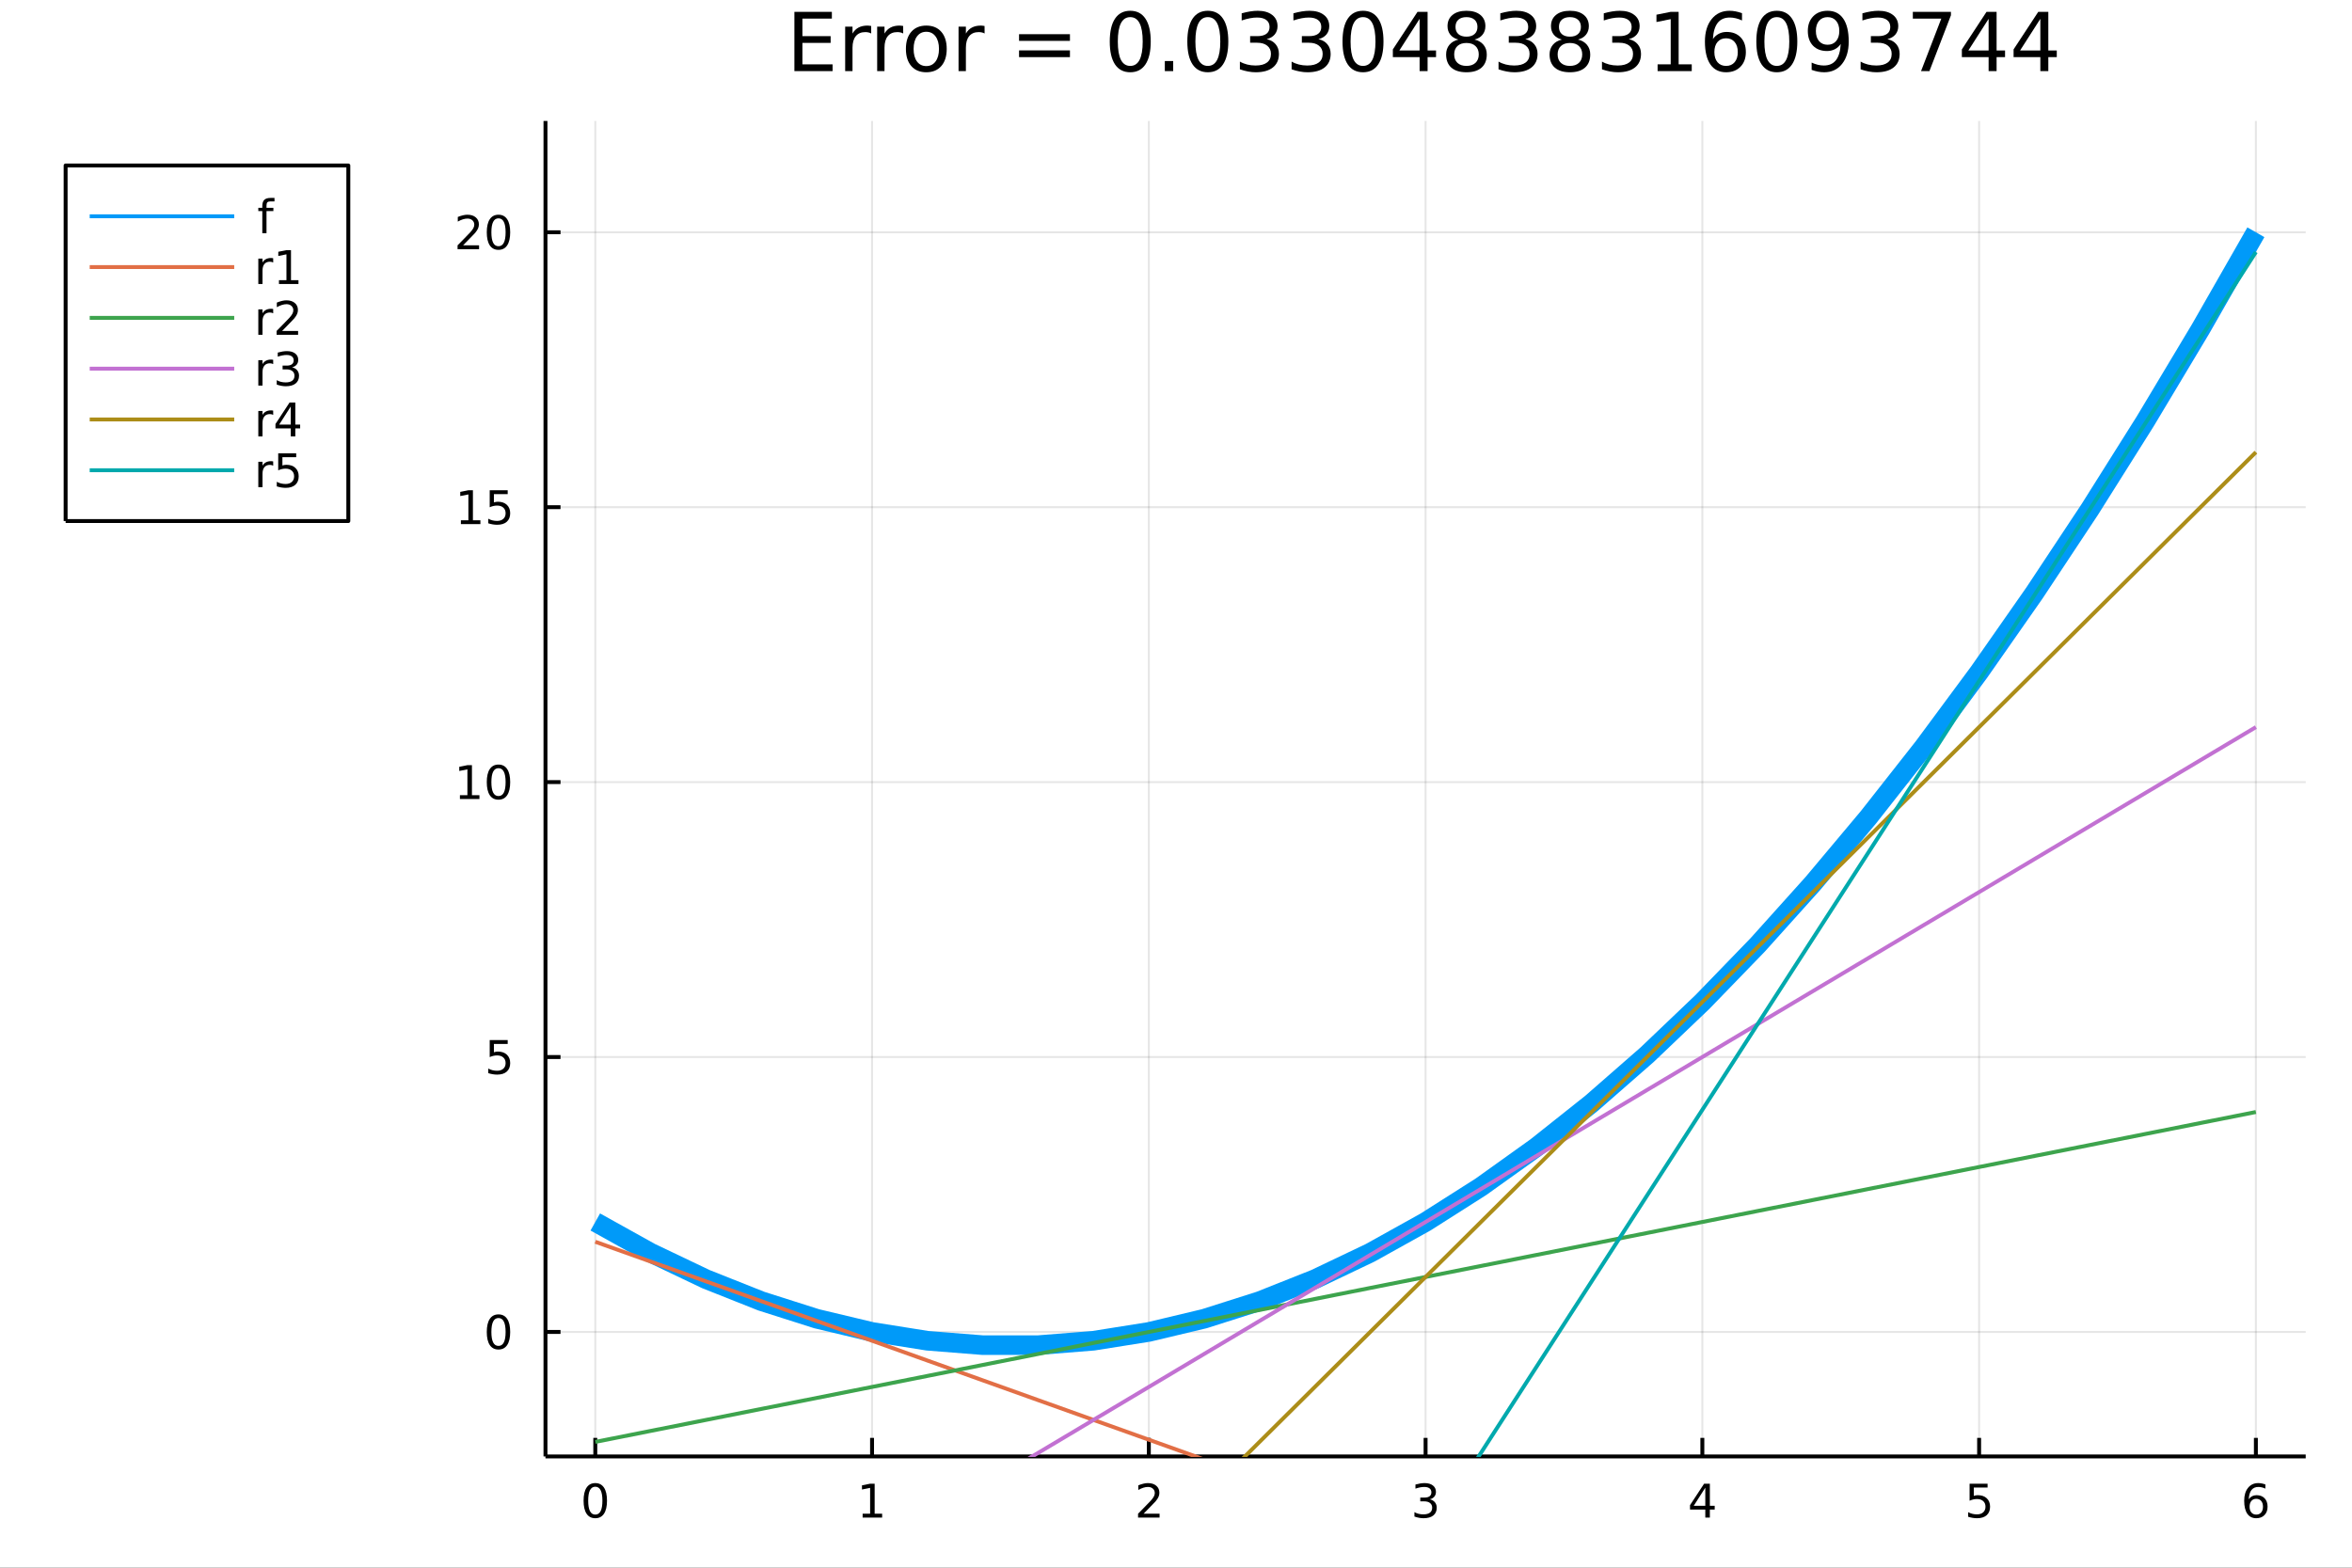 <?xml version="1.0" encoding="utf-8"?>
<svg xmlns="http://www.w3.org/2000/svg" xmlns:xlink="http://www.w3.org/1999/xlink" width="600" height="400" viewBox="0 0 2400 1600">
<rect x="0" y="0" width="2400" height="1600" fill="#333333" stroke="none"/>
<defs>
  <clipPath id="clip390">
    <rect x="0" y="0" width="2400" height="1600"/>
  </clipPath>
</defs>
<path clip-path="url(#clip390)" d="
M0 1600 L2400 1600 L2400 0 L0 0  Z
  " fill="#ffffff" fill-rule="evenodd" fill-opacity="1"/>
<defs>
  <clipPath id="clip391">
    <rect x="480" y="0" width="1681" height="1600"/>
  </clipPath>
</defs>
<path clip-path="url(#clip390)" d="
M556.604 1486.45 L2352.76 1486.45 L2352.76 123.472 L556.604 123.472  Z
  " fill="#ffffff" fill-rule="evenodd" fill-opacity="1"/>
<defs>
  <clipPath id="clip392">
    <rect x="556" y="123" width="1797" height="1364"/>
  </clipPath>
</defs>
<polyline clip-path="url(#clip392)" style="stroke:#000000; stroke-linecap:butt; stroke-linejoin:round; stroke-width:2; stroke-opacity:0.1; fill:none" points="
  607.438,1486.45 607.438,123.472 
  "/>
<polyline clip-path="url(#clip392)" style="stroke:#000000; stroke-linecap:butt; stroke-linejoin:round; stroke-width:2; stroke-opacity:0.1; fill:none" points="
  889.852,1486.45 889.852,123.472 
  "/>
<polyline clip-path="url(#clip392)" style="stroke:#000000; stroke-linecap:butt; stroke-linejoin:round; stroke-width:2; stroke-opacity:0.1; fill:none" points="
  1172.27,1486.45 1172.27,123.472 
  "/>
<polyline clip-path="url(#clip392)" style="stroke:#000000; stroke-linecap:butt; stroke-linejoin:round; stroke-width:2; stroke-opacity:0.1; fill:none" points="
  1454.68,1486.45 1454.68,123.472 
  "/>
<polyline clip-path="url(#clip392)" style="stroke:#000000; stroke-linecap:butt; stroke-linejoin:round; stroke-width:2; stroke-opacity:0.1; fill:none" points="
  1737.09,1486.45 1737.09,123.472 
  "/>
<polyline clip-path="url(#clip392)" style="stroke:#000000; stroke-linecap:butt; stroke-linejoin:round; stroke-width:2; stroke-opacity:0.1; fill:none" points="
  2019.51,1486.45 2019.51,123.472 
  "/>
<polyline clip-path="url(#clip392)" style="stroke:#000000; stroke-linecap:butt; stroke-linejoin:round; stroke-width:2; stroke-opacity:0.1; fill:none" points="
  2301.92,1486.45 2301.92,123.472 
  "/>
<polyline clip-path="url(#clip390)" style="stroke:#000000; stroke-linecap:butt; stroke-linejoin:round; stroke-width:4; stroke-opacity:1; fill:none" points="
  556.604,1486.45 2352.76,1486.45 
  "/>
<polyline clip-path="url(#clip390)" style="stroke:#000000; stroke-linecap:butt; stroke-linejoin:round; stroke-width:4; stroke-opacity:1; fill:none" points="
  607.438,1486.45 607.438,1467.55 
  "/>
<polyline clip-path="url(#clip390)" style="stroke:#000000; stroke-linecap:butt; stroke-linejoin:round; stroke-width:4; stroke-opacity:1; fill:none" points="
  889.852,1486.45 889.852,1467.55 
  "/>
<polyline clip-path="url(#clip390)" style="stroke:#000000; stroke-linecap:butt; stroke-linejoin:round; stroke-width:4; stroke-opacity:1; fill:none" points="
  1172.27,1486.45 1172.27,1467.55 
  "/>
<polyline clip-path="url(#clip390)" style="stroke:#000000; stroke-linecap:butt; stroke-linejoin:round; stroke-width:4; stroke-opacity:1; fill:none" points="
  1454.68,1486.45 1454.68,1467.55 
  "/>
<polyline clip-path="url(#clip390)" style="stroke:#000000; stroke-linecap:butt; stroke-linejoin:round; stroke-width:4; stroke-opacity:1; fill:none" points="
  1737.09,1486.45 1737.09,1467.55 
  "/>
<polyline clip-path="url(#clip390)" style="stroke:#000000; stroke-linecap:butt; stroke-linejoin:round; stroke-width:4; stroke-opacity:1; fill:none" points="
  2019.51,1486.45 2019.51,1467.55 
  "/>
<polyline clip-path="url(#clip390)" style="stroke:#000000; stroke-linecap:butt; stroke-linejoin:round; stroke-width:4; stroke-opacity:1; fill:none" points="
  2301.92,1486.45 2301.92,1467.55 
  "/>
<path clip-path="url(#clip390)" d="M607.438 1517.37 Q603.827 1517.37 601.998 1520.93 Q600.193 1524.47 600.193 1531.6 Q600.193 1538.71 601.998 1542.27 Q603.827 1545.82 607.438 1545.82 Q611.072 1545.82 612.878 1542.27 Q614.707 1538.71 614.707 1531.6 Q614.707 1524.47 612.878 1520.93 Q611.072 1517.37 607.438 1517.37 M607.438 1513.66 Q613.248 1513.66 616.304 1518.27 Q619.383 1522.85 619.383 1531.6 Q619.383 1540.33 616.304 1544.94 Q613.248 1549.52 607.438 1549.52 Q601.628 1549.52 598.549 1544.94 Q595.494 1540.33 595.494 1531.6 Q595.494 1522.85 598.549 1518.27 Q601.628 1513.66 607.438 1513.66 Z" fill="#000000" fill-rule="evenodd" fill-opacity="1" /><path clip-path="url(#clip390)" d="M880.234 1544.91 L887.873 1544.91 L887.873 1518.55 L879.563 1520.21 L879.563 1515.95 L887.827 1514.29 L892.503 1514.29 L892.503 1544.91 L900.141 1544.91 L900.141 1548.85 L880.234 1548.85 L880.234 1544.91 Z" fill="#000000" fill-rule="evenodd" fill-opacity="1" /><path clip-path="url(#clip390)" d="M1166.92 1544.91 L1183.24 1544.91 L1183.24 1548.85 L1161.29 1548.85 L1161.29 1544.91 Q1163.96 1542.16 1168.54 1537.53 Q1173.15 1532.88 1174.33 1531.53 Q1176.57 1529.01 1177.45 1527.27 Q1178.35 1525.51 1178.35 1523.82 Q1178.35 1521.07 1176.41 1519.33 Q1174.49 1517.6 1171.39 1517.6 Q1169.19 1517.6 1166.73 1518.36 Q1164.3 1519.13 1161.53 1520.68 L1161.53 1515.95 Q1164.35 1514.82 1166.8 1514.24 Q1169.26 1513.66 1171.29 1513.66 Q1176.66 1513.66 1179.86 1516.35 Q1183.05 1519.03 1183.05 1523.52 Q1183.05 1525.65 1182.24 1527.57 Q1181.46 1529.47 1179.35 1532.07 Q1178.77 1532.74 1175.67 1535.95 Q1172.57 1539.15 1166.92 1544.91 Z" fill="#000000" fill-rule="evenodd" fill-opacity="1" /><path clip-path="url(#clip390)" d="M1458.93 1530.21 Q1462.28 1530.93 1464.16 1533.2 Q1466.06 1535.47 1466.06 1538.8 Q1466.06 1543.92 1462.54 1546.72 Q1459.02 1549.52 1452.54 1549.52 Q1450.36 1549.52 1448.05 1549.08 Q1445.76 1548.66 1443.3 1547.81 L1443.3 1543.29 Q1445.25 1544.43 1447.56 1545.01 Q1449.88 1545.58 1452.4 1545.58 Q1456.8 1545.58 1459.09 1543.85 Q1461.4 1542.11 1461.4 1538.8 Q1461.4 1535.75 1459.25 1534.03 Q1457.12 1532.3 1453.3 1532.3 L1449.27 1532.3 L1449.27 1528.45 L1453.49 1528.45 Q1456.94 1528.45 1458.77 1527.09 Q1460.59 1525.7 1460.59 1523.11 Q1460.59 1520.45 1458.7 1519.03 Q1456.82 1517.6 1453.3 1517.6 Q1451.38 1517.6 1449.18 1518.01 Q1446.98 1518.43 1444.34 1519.31 L1444.34 1515.14 Q1447.01 1514.4 1449.32 1514.03 Q1451.66 1513.66 1453.72 1513.66 Q1459.04 1513.66 1462.15 1516.09 Q1465.25 1518.5 1465.25 1522.62 Q1465.25 1525.49 1463.6 1527.48 Q1461.96 1529.45 1458.93 1530.21 Z" fill="#000000" fill-rule="evenodd" fill-opacity="1" /><path clip-path="url(#clip390)" d="M1740.1 1518.36 L1728.3 1536.81 L1740.1 1536.81 L1740.1 1518.36 M1738.88 1514.29 L1744.76 1514.29 L1744.76 1536.81 L1749.69 1536.81 L1749.69 1540.7 L1744.76 1540.7 L1744.76 1548.85 L1740.1 1548.85 L1740.1 1540.7 L1724.5 1540.7 L1724.5 1536.19 L1738.88 1514.29 Z" fill="#000000" fill-rule="evenodd" fill-opacity="1" /><path clip-path="url(#clip390)" d="M2009.79 1514.29 L2028.14 1514.29 L2028.14 1518.22 L2014.07 1518.22 L2014.07 1526.7 Q2015.09 1526.35 2016.1 1526.19 Q2017.12 1526 2018.14 1526 Q2023.93 1526 2027.31 1529.17 Q2030.69 1532.34 2030.69 1537.76 Q2030.69 1543.34 2027.22 1546.44 Q2023.74 1549.52 2017.42 1549.52 Q2015.25 1549.52 2012.98 1549.15 Q2010.73 1548.78 2008.33 1548.04 L2008.33 1543.34 Q2010.41 1544.47 2012.63 1545.03 Q2014.85 1545.58 2017.33 1545.58 Q2021.34 1545.58 2023.67 1543.48 Q2026.01 1541.37 2026.01 1537.76 Q2026.01 1534.15 2023.67 1532.04 Q2021.34 1529.94 2017.33 1529.94 Q2015.46 1529.94 2013.58 1530.35 Q2011.73 1530.77 2009.79 1531.65 L2009.79 1514.29 Z" fill="#000000" fill-rule="evenodd" fill-opacity="1" /><path clip-path="url(#clip390)" d="M2302.33 1529.7 Q2299.18 1529.7 2297.33 1531.86 Q2295.5 1534.01 2295.5 1537.76 Q2295.5 1541.49 2297.33 1543.66 Q2299.18 1545.82 2302.33 1545.82 Q2305.47 1545.82 2307.3 1543.66 Q2309.16 1541.49 2309.16 1537.76 Q2309.16 1534.01 2307.3 1531.86 Q2305.47 1529.7 2302.33 1529.7 M2311.61 1515.05 L2311.61 1519.31 Q2309.85 1518.48 2308.04 1518.04 Q2306.26 1517.6 2304.5 1517.6 Q2299.87 1517.6 2297.42 1520.72 Q2294.99 1523.85 2294.64 1530.17 Q2296.01 1528.15 2298.07 1527.09 Q2300.13 1526 2302.6 1526 Q2307.81 1526 2310.82 1529.17 Q2313.85 1532.32 2313.85 1537.76 Q2313.85 1543.08 2310.71 1546.3 Q2307.56 1549.52 2302.33 1549.52 Q2296.33 1549.52 2293.16 1544.94 Q2289.99 1540.33 2289.99 1531.6 Q2289.99 1523.41 2293.88 1518.55 Q2297.77 1513.66 2304.32 1513.66 Q2306.08 1513.66 2307.86 1514.01 Q2309.66 1514.36 2311.61 1515.05 Z" fill="#000000" fill-rule="evenodd" fill-opacity="1" /><polyline clip-path="url(#clip392)" style="stroke:#000000; stroke-linecap:butt; stroke-linejoin:round; stroke-width:2; stroke-opacity:0.1; fill:none" points="
  556.604,1359.4 2352.76,1359.4 
  "/>
<polyline clip-path="url(#clip392)" style="stroke:#000000; stroke-linecap:butt; stroke-linejoin:round; stroke-width:2; stroke-opacity:0.1; fill:none" points="
  556.604,1078.81 2352.76,1078.81 
  "/>
<polyline clip-path="url(#clip392)" style="stroke:#000000; stroke-linecap:butt; stroke-linejoin:round; stroke-width:2; stroke-opacity:0.1; fill:none" points="
  556.604,798.226 2352.76,798.226 
  "/>
<polyline clip-path="url(#clip392)" style="stroke:#000000; stroke-linecap:butt; stroke-linejoin:round; stroke-width:2; stroke-opacity:0.1; fill:none" points="
  556.604,517.64 2352.76,517.64 
  "/>
<polyline clip-path="url(#clip392)" style="stroke:#000000; stroke-linecap:butt; stroke-linejoin:round; stroke-width:2; stroke-opacity:0.1; fill:none" points="
  556.604,237.053 2352.76,237.053 
  "/>
<polyline clip-path="url(#clip390)" style="stroke:#000000; stroke-linecap:butt; stroke-linejoin:round; stroke-width:4; stroke-opacity:1; fill:none" points="
  556.604,1486.45 556.604,123.472 
  "/>
<polyline clip-path="url(#clip390)" style="stroke:#000000; stroke-linecap:butt; stroke-linejoin:round; stroke-width:4; stroke-opacity:1; fill:none" points="
  556.604,1359.4 571.948,1359.4 
  "/>
<polyline clip-path="url(#clip390)" style="stroke:#000000; stroke-linecap:butt; stroke-linejoin:round; stroke-width:4; stroke-opacity:1; fill:none" points="
  556.604,1078.81 571.948,1078.81 
  "/>
<polyline clip-path="url(#clip390)" style="stroke:#000000; stroke-linecap:butt; stroke-linejoin:round; stroke-width:4; stroke-opacity:1; fill:none" points="
  556.604,798.226 571.948,798.226 
  "/>
<polyline clip-path="url(#clip390)" style="stroke:#000000; stroke-linecap:butt; stroke-linejoin:round; stroke-width:4; stroke-opacity:1; fill:none" points="
  556.604,517.64 571.948,517.64 
  "/>
<polyline clip-path="url(#clip390)" style="stroke:#000000; stroke-linecap:butt; stroke-linejoin:round; stroke-width:4; stroke-opacity:1; fill:none" points="
  556.604,237.053 571.948,237.053 
  "/>
<path clip-path="url(#clip390)" d="M508.659 1345.2 Q505.048 1345.2 503.22 1348.76 Q501.414 1352.3 501.414 1359.43 Q501.414 1366.54 503.22 1370.1 Q505.048 1373.65 508.659 1373.65 Q512.294 1373.65 514.099 1370.1 Q515.928 1366.54 515.928 1359.43 Q515.928 1352.3 514.099 1348.76 Q512.294 1345.2 508.659 1345.2 M508.659 1341.49 Q514.47 1341.49 517.525 1346.1 Q520.604 1350.68 520.604 1359.43 Q520.604 1368.16 517.525 1372.77 Q514.47 1377.35 508.659 1377.35 Q502.849 1377.35 499.771 1372.77 Q496.715 1368.16 496.715 1359.43 Q496.715 1350.68 499.771 1346.1 Q502.849 1341.49 508.659 1341.49 Z" fill="#000000" fill-rule="evenodd" fill-opacity="1" /><path clip-path="url(#clip390)" d="M499.701 1061.53 L518.057 1061.53 L518.057 1065.47 L503.983 1065.47 L503.983 1073.94 Q505.002 1073.59 506.02 1073.43 Q507.039 1073.25 508.058 1073.25 Q513.845 1073.25 517.224 1076.42 Q520.604 1079.59 520.604 1085 Q520.604 1090.58 517.132 1093.68 Q513.659 1096.76 507.34 1096.76 Q505.164 1096.76 502.896 1096.39 Q500.65 1096.02 498.243 1095.28 L498.243 1090.58 Q500.326 1091.72 502.548 1092.27 Q504.77 1092.83 507.247 1092.83 Q511.252 1092.83 513.59 1090.72 Q515.928 1088.62 515.928 1085 Q515.928 1081.39 513.59 1079.29 Q511.252 1077.18 507.247 1077.18 Q505.372 1077.18 503.497 1077.6 Q501.646 1078.01 499.701 1078.89 L499.701 1061.53 Z" fill="#000000" fill-rule="evenodd" fill-opacity="1" /><path clip-path="url(#clip390)" d="M469.308 811.571 L476.947 811.571 L476.947 785.205 L468.636 786.872 L468.636 782.613 L476.9 780.946 L481.576 780.946 L481.576 811.571 L489.215 811.571 L489.215 815.506 L469.308 815.506 L469.308 811.571 Z" fill="#000000" fill-rule="evenodd" fill-opacity="1" /><path clip-path="url(#clip390)" d="M508.659 784.025 Q505.048 784.025 503.22 787.589 Q501.414 791.131 501.414 798.261 Q501.414 805.367 503.22 808.932 Q505.048 812.474 508.659 812.474 Q512.294 812.474 514.099 808.932 Q515.928 805.367 515.928 798.261 Q515.928 791.131 514.099 787.589 Q512.294 784.025 508.659 784.025 M508.659 780.321 Q514.47 780.321 517.525 784.927 Q520.604 789.511 520.604 798.261 Q520.604 806.987 517.525 811.594 Q514.47 816.177 508.659 816.177 Q502.849 816.177 499.771 811.594 Q496.715 806.987 496.715 798.261 Q496.715 789.511 499.771 784.927 Q502.849 780.321 508.659 780.321 Z" fill="#000000" fill-rule="evenodd" fill-opacity="1" /><path clip-path="url(#clip390)" d="M470.303 530.985 L477.942 530.985 L477.942 504.619 L469.632 506.286 L469.632 502.026 L477.896 500.36 L482.572 500.36 L482.572 530.985 L490.21 530.985 L490.21 534.92 L470.303 534.92 L470.303 530.985 Z" fill="#000000" fill-rule="evenodd" fill-opacity="1" /><path clip-path="url(#clip390)" d="M499.701 500.36 L518.057 500.36 L518.057 504.295 L503.983 504.295 L503.983 512.767 Q505.002 512.42 506.02 512.258 Q507.039 512.073 508.058 512.073 Q513.845 512.073 517.224 515.244 Q520.604 518.415 520.604 523.832 Q520.604 529.41 517.132 532.512 Q513.659 535.591 507.34 535.591 Q505.164 535.591 502.896 535.221 Q500.65 534.85 498.243 534.11 L498.243 529.41 Q500.326 530.545 502.548 531.1 Q504.77 531.656 507.247 531.656 Q511.252 531.656 513.59 529.549 Q515.928 527.443 515.928 523.832 Q515.928 520.221 513.59 518.114 Q511.252 516.008 507.247 516.008 Q505.372 516.008 503.497 516.424 Q501.646 516.841 499.701 517.721 L499.701 500.36 Z" fill="#000000" fill-rule="evenodd" fill-opacity="1" /><path clip-path="url(#clip390)" d="M472.525 250.398 L488.845 250.398 L488.845 254.333 L466.9 254.333 L466.9 250.398 Q469.562 247.644 474.146 243.014 Q478.752 238.361 479.933 237.019 Q482.178 234.496 483.058 232.759 Q483.96 231 483.96 229.31 Q483.96 226.556 482.016 224.82 Q480.095 223.084 476.993 223.084 Q474.794 223.084 472.34 223.847 Q469.91 224.611 467.132 226.162 L467.132 221.44 Q469.956 220.306 472.41 219.727 Q474.863 219.148 476.9 219.148 Q482.271 219.148 485.465 221.834 Q488.659 224.519 488.659 229.009 Q488.659 231.139 487.849 233.06 Q487.062 234.959 484.956 237.551 Q484.377 238.222 481.275 241.44 Q478.173 244.634 472.525 250.398 Z" fill="#000000" fill-rule="evenodd" fill-opacity="1" /><path clip-path="url(#clip390)" d="M508.659 222.852 Q505.048 222.852 503.22 226.417 Q501.414 229.959 501.414 237.088 Q501.414 244.195 503.22 247.759 Q505.048 251.301 508.659 251.301 Q512.294 251.301 514.099 247.759 Q515.928 244.195 515.928 237.088 Q515.928 229.959 514.099 226.417 Q512.294 222.852 508.659 222.852 M508.659 219.148 Q514.47 219.148 517.525 223.755 Q520.604 228.338 520.604 237.088 Q520.604 245.815 517.525 250.421 Q514.47 255.005 508.659 255.005 Q502.849 255.005 499.771 250.421 Q496.715 245.815 496.715 237.088 Q496.715 228.338 499.771 223.755 Q502.849 219.148 508.659 219.148 Z" fill="#000000" fill-rule="evenodd" fill-opacity="1" /><path clip-path="url(#clip390)" d="M810.606 12.096 L848.847 12.096 L848.847 18.983 L818.789 18.983 L818.789 36.888 L847.591 36.888 L847.591 43.774 L818.789 43.774 L818.789 65.689 L849.576 65.689 L849.576 72.576 L810.606 72.576 L810.606 12.096 Z" fill="#000000" fill-rule="evenodd" fill-opacity="1" /><path clip-path="url(#clip390)" d="M888.991 34.173 Q887.736 33.444 886.237 33.12 Q884.778 32.756 882.996 32.756 Q876.677 32.756 873.274 36.888 Q869.912 40.979 869.912 48.676 L869.912 72.576 L862.417 72.576 L862.417 27.206 L869.912 27.206 L869.912 34.254 Q872.261 30.122 876.028 28.138 Q879.796 26.112 885.183 26.112 Q885.953 26.112 886.885 26.234 Q887.817 26.315 888.951 26.517 L888.991 34.173 Z" fill="#000000" fill-rule="evenodd" fill-opacity="1" /><path clip-path="url(#clip390)" d="M921.642 34.173 Q920.386 33.444 918.887 33.12 Q917.429 32.756 915.646 32.756 Q909.327 32.756 905.924 36.888 Q902.562 40.979 902.562 48.676 L902.562 72.576 L895.068 72.576 L895.068 27.206 L902.562 27.206 L902.562 34.254 Q904.911 30.122 908.679 28.138 Q912.446 26.112 917.834 26.112 Q918.603 26.112 919.535 26.234 Q920.467 26.315 921.601 26.517 L921.642 34.173 Z" fill="#000000" fill-rule="evenodd" fill-opacity="1" /><path clip-path="url(#clip390)" d="M945.218 32.431 Q939.223 32.431 935.739 37.131 Q932.255 41.789 932.255 49.931 Q932.255 58.074 935.698 62.773 Q939.182 67.431 945.218 67.431 Q951.173 67.431 954.656 62.732 Q958.14 58.033 958.14 49.931 Q958.14 41.87 954.656 37.171 Q951.173 32.431 945.218 32.431 M945.218 26.112 Q954.94 26.112 960.49 32.431 Q966.04 38.751 966.04 49.931 Q966.04 61.071 960.49 67.431 Q954.94 73.751 945.218 73.751 Q935.455 73.751 929.905 67.431 Q924.396 61.071 924.396 49.931 Q924.396 38.751 929.905 32.431 Q935.455 26.112 945.218 26.112 Z" fill="#000000" fill-rule="evenodd" fill-opacity="1" /><path clip-path="url(#clip390)" d="M1004.69 34.173 Q1003.43 33.444 1001.93 33.12 Q1000.47 32.756 998.69 32.756 Q992.37 32.756 988.968 36.888 Q985.605 40.979 985.605 48.676 L985.605 72.576 L978.111 72.576 L978.111 27.206 L985.605 27.206 L985.605 34.254 Q987.955 30.122 991.722 28.138 Q995.49 26.112 1000.88 26.112 Q1001.65 26.112 1002.58 26.234 Q1003.51 26.315 1004.64 26.517 L1004.69 34.173 Z" fill="#000000" fill-rule="evenodd" fill-opacity="1" /><path clip-path="url(#clip390)" d="M1039.85 34.903 L1091.78 34.903 L1091.78 41.708 L1039.85 41.708 L1039.85 34.903 M1039.85 51.43 L1091.78 51.43 L1091.78 58.317 L1039.85 58.317 L1039.85 51.43 Z" fill="#000000" fill-rule="evenodd" fill-opacity="1" /><path clip-path="url(#clip390)" d="M1153.31 17.484 Q1146.99 17.484 1143.79 23.722 Q1140.63 29.92 1140.63 42.397 Q1140.63 54.833 1143.79 61.071 Q1146.99 67.269 1153.31 67.269 Q1159.67 67.269 1162.83 61.071 Q1166.03 54.833 1166.03 42.397 Q1166.03 29.92 1162.83 23.722 Q1159.67 17.484 1153.31 17.484 M1153.31 11.002 Q1163.48 11.002 1168.83 19.064 Q1174.22 27.084 1174.22 42.397 Q1174.22 57.669 1168.83 65.73 Q1163.48 73.751 1153.31 73.751 Q1143.15 73.751 1137.76 65.73 Q1132.41 57.669 1132.41 42.397 Q1132.41 27.084 1137.76 19.064 Q1143.15 11.002 1153.31 11.002 Z" fill="#000000" fill-rule="evenodd" fill-opacity="1" /><path clip-path="url(#clip390)" d="M1188.6 62.287 L1197.14 62.287 L1197.14 72.576 L1188.6 72.576 L1188.6 62.287 Z" fill="#000000" fill-rule="evenodd" fill-opacity="1" /><path clip-path="url(#clip390)" d="M1232.47 17.484 Q1226.15 17.484 1222.95 23.722 Q1219.79 29.92 1219.79 42.397 Q1219.79 54.833 1222.95 61.071 Q1226.15 67.269 1232.47 67.269 Q1238.83 67.269 1241.99 61.071 Q1245.19 54.833 1245.19 42.397 Q1245.19 29.92 1241.99 23.722 Q1238.83 17.484 1232.47 17.484 M1232.47 11.002 Q1242.64 11.002 1247.98 19.064 Q1253.37 27.084 1253.37 42.397 Q1253.37 57.669 1247.98 65.73 Q1242.64 73.751 1232.47 73.751 Q1222.3 73.751 1216.91 65.73 Q1211.56 57.669 1211.56 42.397 Q1211.56 27.084 1216.91 19.064 Q1222.3 11.002 1232.47 11.002 Z" fill="#000000" fill-rule="evenodd" fill-opacity="1" /><path clip-path="url(#clip390)" d="M1292.54 39.966 Q1298.42 41.222 1301.7 45.192 Q1305.02 49.162 1305.02 54.995 Q1305.02 63.948 1298.86 68.849 Q1292.7 73.751 1281.36 73.751 Q1277.55 73.751 1273.5 72.981 Q1269.49 72.252 1265.2 70.753 L1265.2 62.854 Q1268.6 64.839 1272.65 65.852 Q1276.7 66.864 1281.12 66.864 Q1288.82 66.864 1292.83 63.826 Q1296.88 60.788 1296.88 54.995 Q1296.88 49.648 1293.11 46.65 Q1289.38 43.612 1282.7 43.612 L1275.65 43.612 L1275.65 36.888 L1283.02 36.888 Q1289.06 36.888 1292.26 34.498 Q1295.46 32.067 1295.46 27.53 Q1295.46 22.871 1292.14 20.4 Q1288.86 17.889 1282.7 17.889 Q1279.34 17.889 1275.49 18.618 Q1271.64 19.347 1267.02 20.887 L1267.02 13.595 Q1271.68 12.299 1275.73 11.65 Q1279.82 11.002 1283.43 11.002 Q1292.74 11.002 1298.17 15.256 Q1303.6 19.469 1303.6 26.679 Q1303.6 31.702 1300.73 35.186 Q1297.85 38.629 1292.54 39.966 Z" fill="#000000" fill-rule="evenodd" fill-opacity="1" /><path clip-path="url(#clip390)" d="M1345.33 39.966 Q1351.2 41.222 1354.48 45.192 Q1357.8 49.162 1357.8 54.995 Q1357.8 63.948 1351.65 68.849 Q1345.49 73.751 1334.15 73.751 Q1330.34 73.751 1326.29 72.981 Q1322.28 72.252 1317.98 70.753 L1317.98 62.854 Q1321.38 64.839 1325.44 65.852 Q1329.49 66.864 1333.9 66.864 Q1341.6 66.864 1345.61 63.826 Q1349.66 60.788 1349.66 54.995 Q1349.66 49.648 1345.89 46.65 Q1342.17 43.612 1335.48 43.612 L1328.43 43.612 L1328.43 36.888 L1335.81 36.888 Q1341.84 36.888 1345.04 34.498 Q1348.24 32.067 1348.24 27.53 Q1348.24 22.871 1344.92 20.4 Q1341.64 17.889 1335.48 17.889 Q1332.12 17.889 1328.27 18.618 Q1324.42 19.347 1319.8 20.887 L1319.8 13.595 Q1324.46 12.299 1328.51 11.65 Q1332.61 11.002 1336.21 11.002 Q1345.53 11.002 1350.96 15.256 Q1356.38 19.469 1356.38 26.679 Q1356.38 31.702 1353.51 35.186 Q1350.63 38.629 1345.33 39.966 Z" fill="#000000" fill-rule="evenodd" fill-opacity="1" /><path clip-path="url(#clip390)" d="M1390.82 17.484 Q1384.5 17.484 1381.3 23.722 Q1378.14 29.92 1378.14 42.397 Q1378.14 54.833 1381.3 61.071 Q1384.5 67.269 1390.82 67.269 Q1397.18 67.269 1400.34 61.071 Q1403.54 54.833 1403.54 42.397 Q1403.54 29.92 1400.34 23.722 Q1397.18 17.484 1390.82 17.484 M1390.82 11.002 Q1400.99 11.002 1406.33 19.064 Q1411.72 27.084 1411.72 42.397 Q1411.72 57.669 1406.33 65.73 Q1400.99 73.751 1390.82 73.751 Q1380.65 73.751 1375.26 65.73 Q1369.91 57.669 1369.91 42.397 Q1369.91 27.084 1375.26 19.064 Q1380.65 11.002 1390.82 11.002 Z" fill="#000000" fill-rule="evenodd" fill-opacity="1" /><path clip-path="url(#clip390)" d="M1448.58 19.226 L1427.92 51.511 L1448.58 51.511 L1448.58 19.226 M1446.44 12.096 L1456.73 12.096 L1456.73 51.511 L1465.35 51.511 L1465.35 58.317 L1456.73 58.317 L1456.73 72.576 L1448.58 72.576 L1448.58 58.317 L1421.28 58.317 L1421.28 50.418 L1446.44 12.096 Z" fill="#000000" fill-rule="evenodd" fill-opacity="1" /><path clip-path="url(#clip390)" d="M1496.38 43.855 Q1490.55 43.855 1487.19 46.974 Q1483.87 50.093 1483.87 55.562 Q1483.87 61.031 1487.19 64.15 Q1490.55 67.269 1496.38 67.269 Q1502.22 67.269 1505.58 64.15 Q1508.94 60.99 1508.94 55.562 Q1508.94 50.093 1505.58 46.974 Q1502.26 43.855 1496.38 43.855 M1488.2 40.371 Q1482.93 39.075 1479.98 35.47 Q1477.06 31.864 1477.06 26.679 Q1477.06 19.428 1482.21 15.215 Q1487.39 11.002 1496.38 11.002 Q1505.42 11.002 1510.56 15.215 Q1515.71 19.428 1515.71 26.679 Q1515.71 31.864 1512.75 35.47 Q1509.83 39.075 1504.61 40.371 Q1510.52 41.749 1513.8 45.759 Q1517.12 49.769 1517.12 55.562 Q1517.12 64.353 1511.74 69.052 Q1506.39 73.751 1496.38 73.751 Q1486.38 73.751 1480.99 69.052 Q1475.64 64.353 1475.64 55.562 Q1475.64 49.769 1478.96 45.759 Q1482.29 41.749 1488.2 40.371 M1485.2 27.449 Q1485.2 32.148 1488.12 34.781 Q1491.08 37.414 1496.38 37.414 Q1501.65 37.414 1504.61 34.781 Q1507.6 32.148 1507.6 27.449 Q1507.6 22.75 1504.61 20.117 Q1501.65 17.484 1496.38 17.484 Q1491.08 17.484 1488.12 20.117 Q1485.2 22.75 1485.2 27.449 Z" fill="#000000" fill-rule="evenodd" fill-opacity="1" /><path clip-path="url(#clip390)" d="M1556.46 39.966 Q1562.33 41.222 1565.61 45.192 Q1568.94 49.162 1568.94 54.995 Q1568.94 63.948 1562.78 68.849 Q1556.62 73.751 1545.28 73.751 Q1541.47 73.751 1537.42 72.981 Q1533.41 72.252 1529.12 70.753 L1529.12 62.854 Q1532.52 64.839 1536.57 65.852 Q1540.62 66.864 1545.04 66.864 Q1552.73 66.864 1556.74 63.826 Q1560.79 60.788 1560.79 54.995 Q1560.79 49.648 1557.03 46.65 Q1553.3 43.612 1546.62 43.612 L1539.57 43.612 L1539.57 36.888 L1546.94 36.888 Q1552.98 36.888 1556.18 34.498 Q1559.38 32.067 1559.38 27.53 Q1559.38 22.871 1556.05 20.4 Q1552.77 17.889 1546.62 17.889 Q1543.25 17.889 1539.4 18.618 Q1535.56 19.347 1530.94 20.887 L1530.94 13.595 Q1535.6 12.299 1539.65 11.65 Q1543.74 11.002 1547.34 11.002 Q1556.66 11.002 1562.09 15.256 Q1567.52 19.469 1567.52 26.679 Q1567.52 31.702 1564.64 35.186 Q1561.77 38.629 1556.46 39.966 Z" fill="#000000" fill-rule="evenodd" fill-opacity="1" /><path clip-path="url(#clip390)" d="M1601.95 43.855 Q1596.12 43.855 1592.75 46.974 Q1589.43 50.093 1589.43 55.562 Q1589.43 61.031 1592.75 64.15 Q1596.12 67.269 1601.95 67.269 Q1607.78 67.269 1611.15 64.15 Q1614.51 60.99 1614.51 55.562 Q1614.51 50.093 1611.15 46.974 Q1607.82 43.855 1601.95 43.855 M1593.77 40.371 Q1588.5 39.075 1585.54 35.47 Q1582.63 31.864 1582.63 26.679 Q1582.63 19.428 1587.77 15.215 Q1592.96 11.002 1601.95 11.002 Q1610.98 11.002 1616.13 15.215 Q1621.27 19.428 1621.27 26.679 Q1621.27 31.864 1618.32 35.47 Q1615.4 39.075 1610.17 40.371 Q1616.09 41.749 1619.37 45.759 Q1622.69 49.769 1622.69 55.562 Q1622.69 64.353 1617.3 69.052 Q1611.96 73.751 1601.95 73.751 Q1591.94 73.751 1586.56 69.052 Q1581.21 64.353 1581.21 55.562 Q1581.21 49.769 1584.53 45.759 Q1587.85 41.749 1593.77 40.371 M1590.77 27.449 Q1590.77 32.148 1593.69 34.781 Q1596.64 37.414 1601.95 37.414 Q1607.22 37.414 1610.17 34.781 Q1613.17 32.148 1613.17 27.449 Q1613.17 22.75 1610.17 20.117 Q1607.22 17.484 1601.95 17.484 Q1596.64 17.484 1593.69 20.117 Q1590.77 22.75 1590.77 27.449 Z" fill="#000000" fill-rule="evenodd" fill-opacity="1" /><path clip-path="url(#clip390)" d="M1662.03 39.966 Q1667.9 41.222 1671.18 45.192 Q1674.5 49.162 1674.5 54.995 Q1674.5 63.948 1668.34 68.849 Q1662.19 73.751 1650.84 73.751 Q1647.04 73.751 1642.99 72.981 Q1638.98 72.252 1634.68 70.753 L1634.68 62.854 Q1638.08 64.839 1642.14 65.852 Q1646.19 66.864 1650.6 66.864 Q1658.3 66.864 1662.31 63.826 Q1666.36 60.788 1666.36 54.995 Q1666.36 49.648 1662.59 46.65 Q1658.87 43.612 1652.18 43.612 L1645.13 43.612 L1645.13 36.888 L1652.51 36.888 Q1658.54 36.888 1661.74 34.498 Q1664.94 32.067 1664.94 27.53 Q1664.94 22.871 1661.62 20.4 Q1658.34 17.889 1652.18 17.889 Q1648.82 17.889 1644.97 18.618 Q1641.12 19.347 1636.5 20.887 L1636.5 13.595 Q1641.16 12.299 1645.21 11.65 Q1649.31 11.002 1652.91 11.002 Q1662.23 11.002 1667.66 15.256 Q1673.08 19.469 1673.08 26.679 Q1673.08 31.702 1670.21 35.186 Q1667.33 38.629 1662.03 39.966 Z" fill="#000000" fill-rule="evenodd" fill-opacity="1" /><path clip-path="url(#clip390)" d="M1691.43 65.689 L1704.8 65.689 L1704.8 19.55 L1690.26 22.466 L1690.26 15.013 L1704.72 12.096 L1712.9 12.096 L1712.9 65.689 L1726.27 65.689 L1726.27 72.576 L1691.43 72.576 L1691.43 65.689 Z" fill="#000000" fill-rule="evenodd" fill-opacity="1" /><path clip-path="url(#clip390)" d="M1761.31 39.075 Q1755.8 39.075 1752.56 42.842 Q1749.36 46.61 1749.36 53.172 Q1749.36 59.694 1752.56 63.502 Q1755.8 67.269 1761.31 67.269 Q1766.82 67.269 1770.02 63.502 Q1773.26 59.694 1773.26 53.172 Q1773.26 46.61 1770.02 42.842 Q1766.82 39.075 1761.31 39.075 M1777.56 13.433 L1777.56 20.887 Q1774.48 19.428 1771.32 18.659 Q1768.2 17.889 1765.12 17.889 Q1757.02 17.889 1752.73 23.358 Q1748.47 28.826 1747.86 39.885 Q1750.25 36.361 1753.86 34.498 Q1757.46 32.594 1761.8 32.594 Q1770.91 32.594 1776.18 38.143 Q1781.49 43.653 1781.49 53.172 Q1781.49 62.489 1775.98 68.12 Q1770.47 73.751 1761.31 73.751 Q1750.82 73.751 1745.27 65.73 Q1739.72 57.669 1739.72 42.397 Q1739.72 28.057 1746.53 19.55 Q1753.33 11.002 1764.8 11.002 Q1767.88 11.002 1770.99 11.61 Q1774.15 12.217 1777.56 13.433 Z" fill="#000000" fill-rule="evenodd" fill-opacity="1" /><path clip-path="url(#clip390)" d="M1813.08 17.484 Q1806.76 17.484 1803.56 23.722 Q1800.4 29.92 1800.4 42.397 Q1800.4 54.833 1803.56 61.071 Q1806.76 67.269 1813.08 67.269 Q1819.44 67.269 1822.6 61.071 Q1825.8 54.833 1825.8 42.397 Q1825.8 29.92 1822.6 23.722 Q1819.44 17.484 1813.08 17.484 M1813.08 11.002 Q1823.25 11.002 1828.6 19.064 Q1833.99 27.084 1833.99 42.397 Q1833.99 57.669 1828.6 65.73 Q1823.25 73.751 1813.08 73.751 Q1802.92 73.751 1797.53 65.73 Q1792.18 57.669 1792.18 42.397 Q1792.18 27.084 1797.53 19.064 Q1802.92 11.002 1813.08 11.002 Z" fill="#000000" fill-rule="evenodd" fill-opacity="1" /><path clip-path="url(#clip390)" d="M1848.61 71.32 L1848.61 63.867 Q1851.69 65.325 1854.85 66.095 Q1858.01 66.864 1861.05 66.864 Q1869.15 66.864 1873.4 61.436 Q1877.7 55.967 1878.3 44.868 Q1875.95 48.352 1872.35 50.215 Q1868.74 52.078 1864.37 52.078 Q1855.29 52.078 1849.99 46.61 Q1844.72 41.1 1844.72 31.581 Q1844.72 22.264 1850.23 16.633 Q1855.74 11.002 1864.89 11.002 Q1875.39 11.002 1880.9 19.064 Q1886.45 27.084 1886.45 42.397 Q1886.45 56.697 1879.64 65.244 Q1872.87 73.751 1861.41 73.751 Q1858.33 73.751 1855.17 73.143 Q1852.01 72.535 1848.61 71.32 M1864.89 45.678 Q1870.4 45.678 1873.6 41.911 Q1876.84 38.143 1876.84 31.581 Q1876.84 25.059 1873.6 21.292 Q1870.4 17.484 1864.89 17.484 Q1859.39 17.484 1856.14 21.292 Q1852.94 25.059 1852.94 31.581 Q1852.94 38.143 1856.14 41.911 Q1859.39 45.678 1864.89 45.678 Z" fill="#000000" fill-rule="evenodd" fill-opacity="1" /><path clip-path="url(#clip390)" d="M1925.94 39.966 Q1931.82 41.222 1935.1 45.192 Q1938.42 49.162 1938.42 54.995 Q1938.42 63.948 1932.26 68.849 Q1926.1 73.751 1914.76 73.751 Q1910.95 73.751 1906.9 72.981 Q1902.89 72.252 1898.6 70.753 L1898.6 62.854 Q1902 64.839 1906.05 65.852 Q1910.1 66.864 1914.52 66.864 Q1922.21 66.864 1926.23 63.826 Q1930.28 60.788 1930.28 54.995 Q1930.28 49.648 1926.51 46.65 Q1922.78 43.612 1916.1 43.612 L1909.05 43.612 L1909.05 36.888 L1916.42 36.888 Q1922.46 36.888 1925.66 34.498 Q1928.86 32.067 1928.86 27.53 Q1928.86 22.871 1925.54 20.4 Q1922.26 17.889 1916.1 17.889 Q1912.74 17.889 1908.89 18.618 Q1905.04 19.347 1900.42 20.887 L1900.42 13.595 Q1905.08 12.299 1909.13 11.65 Q1913.22 11.002 1916.83 11.002 Q1926.14 11.002 1931.57 15.256 Q1937 19.469 1937 26.679 Q1937 31.702 1934.12 35.186 Q1931.25 38.629 1925.94 39.966 Z" fill="#000000" fill-rule="evenodd" fill-opacity="1" /><path clip-path="url(#clip390)" d="M1951.87 12.096 L1990.76 12.096 L1990.76 15.58 L1968.8 72.576 L1960.25 72.576 L1980.91 18.983 L1951.87 18.983 L1951.87 12.096 Z" fill="#000000" fill-rule="evenodd" fill-opacity="1" /><path clip-path="url(#clip390)" d="M2029.2 19.226 L2008.54 51.511 L2029.2 51.511 L2029.2 19.226 M2027.05 12.096 L2037.34 12.096 L2037.34 51.511 L2045.97 51.511 L2045.97 58.317 L2037.34 58.317 L2037.34 72.576 L2029.2 72.576 L2029.2 58.317 L2001.9 58.317 L2001.9 50.418 L2027.05 12.096 Z" fill="#000000" fill-rule="evenodd" fill-opacity="1" /><path clip-path="url(#clip390)" d="M2081.98 19.226 L2061.32 51.511 L2081.98 51.511 L2081.98 19.226 M2079.84 12.096 L2090.12 12.096 L2090.12 51.511 L2098.75 51.511 L2098.75 58.317 L2090.12 58.317 L2090.12 72.576 L2081.98 72.576 L2081.98 58.317 L2054.68 58.317 L2054.68 50.418 L2079.84 12.096 Z" fill="#000000" fill-rule="evenodd" fill-opacity="1" /><polyline clip-path="url(#clip392)" style="stroke:#009af9; stroke-linecap:butt; stroke-linejoin:round; stroke-width:20; stroke-opacity:1; fill:none" points="
  607.438,1247.16 663.921,1278.59 720.404,1305.53 776.887,1327.97 833.369,1345.93 889.852,1359.4 946.335,1368.38 1002.82,1372.87 1059.3,1372.87 1115.78,1368.38 
  1172.27,1359.4 1228.75,1345.93 1285.23,1327.97 1341.71,1305.53 1398.2,1278.59 1454.68,1247.16 1511.16,1211.25 1567.65,1170.84 1624.13,1125.95 1680.61,1076.57 
  1737.09,1022.69 1793.58,964.333 1850.06,901.482 1906.54,834.141 1963.02,762.311 2019.51,685.991 2075.99,605.183 2132.47,519.884 2188.96,430.097 2245.44,335.82 
  2301.92,237.053 
  "/>
<polyline clip-path="url(#clip392)" style="stroke:#e26f46; stroke-linecap:butt; stroke-linejoin:round; stroke-width:4; stroke-opacity:1; fill:none" points="
  607.438,1267.37 663.921,1287.57 720.404,1307.77 776.887,1327.97 833.369,1348.17 889.852,1368.38 946.335,1388.58 1002.82,1408.78 1059.3,1428.98 1115.78,1449.19 
  1172.27,1469.39 1228.75,1489.59 1285.23,1509.79 1341.71,1529.99 1398.2,1550.2 1454.68,1570.4 1511.16,1590.6 1567.65,1610.8 1624.13,1631.01 1680.61,1651.21 
  1737.09,1671.41 1793.58,1691.61 1850.06,1711.81 1906.54,1732.02 1963.02,1752.22 2019.51,1772.42 2075.99,1792.62 2132.47,1812.83 2188.96,1833.03 2245.44,1853.23 
  2301.92,1873.43 
  "/>
<polyline clip-path="url(#clip392)" style="stroke:#3da44d; stroke-linecap:butt; stroke-linejoin:round; stroke-width:4; stroke-opacity:1; fill:none" points="
  607.438,1471.63 663.921,1460.41 720.404,1449.19 776.887,1437.96 833.369,1426.74 889.852,1415.52 946.335,1404.29 1002.82,1393.07 1059.3,1381.85 1115.78,1370.62 
  1172.27,1359.4 1228.75,1348.17 1285.23,1336.95 1341.71,1325.73 1398.2,1314.5 1454.68,1303.28 1511.16,1292.06 1567.65,1280.83 1624.13,1269.61 1680.61,1258.39 
  1737.09,1247.16 1793.58,1235.94 1850.06,1224.72 1906.54,1213.49 1963.02,1202.27 2019.51,1191.05 2075.99,1179.82 2132.47,1168.6 2188.96,1157.38 2245.44,1146.15 
  2301.92,1134.93 
  "/>
<polyline clip-path="url(#clip392)" style="stroke:#c271d2; stroke-linecap:butt; stroke-linejoin:round; stroke-width:4; stroke-opacity:1; fill:none" points="
  607.438,1752.22 663.921,1718.55 720.404,1684.88 776.887,1651.21 833.369,1617.54 889.852,1583.87 946.335,1550.2 1002.82,1516.53 1059.3,1482.86 1115.78,1449.19 
  1172.27,1415.52 1228.75,1381.85 1285.23,1348.17 1341.71,1314.5 1398.2,1280.83 1454.68,1247.16 1511.16,1213.49 1567.65,1179.82 1624.13,1146.15 1680.61,1112.48 
  1737.09,1078.81 1793.58,1045.14 1850.06,1011.47 1906.54,977.801 1963.02,944.131 2019.51,910.46 2075.99,876.79 2132.47,843.12 2188.96,809.449 2245.44,775.779 
  2301.92,742.109 
  "/>
<polyline clip-path="url(#clip392)" style="stroke:#ac8d18; stroke-linecap:butt; stroke-linejoin:round; stroke-width:4; stroke-opacity:1; fill:none" points="
  607.438,2145.04 663.921,2088.92 720.404,2032.81 776.887,1976.69 833.369,1920.57 889.852,1864.45 946.335,1808.34 1002.82,1752.22 1059.3,1696.1 1115.78,1639.98 
  1172.27,1583.87 1228.75,1527.75 1285.23,1471.63 1341.71,1415.52 1398.2,1359.4 1454.68,1303.28 1511.16,1247.16 1567.65,1191.05 1624.13,1134.93 1680.61,1078.81 
  1737.09,1022.69 1793.58,966.578 1850.06,910.46 1906.54,854.343 1963.02,798.226 2019.51,742.109 2075.99,685.991 2132.47,629.874 2188.96,573.757 2245.44,517.64 
  2301.92,461.522 
  "/>
<polyline clip-path="url(#clip392)" style="stroke:#00a9ad; stroke-linecap:butt; stroke-linejoin:round; stroke-width:4; stroke-opacity:1; fill:none" points="
  607.438,2883.54 663.921,2796 720.404,2708.46 776.887,2620.91 833.369,2533.37 889.852,2445.83 946.335,2358.29 1002.82,2270.74 1059.3,2183.2 1115.78,2095.66 
  1172.27,2008.11 1228.75,1920.57 1285.23,1833.03 1341.71,1745.49 1398.2,1657.94 1454.68,1570.4 1511.16,1482.86 1567.65,1395.31 1624.13,1307.77 1680.61,1220.23 
  1737.09,1132.68 1793.58,1045.14 1850.06,957.599 1906.54,870.056 1963.02,782.513 2019.51,694.97 2075.99,607.427 2132.47,519.884 2188.96,432.341 2245.44,344.799 
  2301.92,257.256 
  "/>
<path clip-path="url(#clip390)" d="
M66.96 531.785 L355.43 531.785 L355.43 168.905 L66.96 168.905  Z
  " fill="#ffffff" fill-rule="evenodd" fill-opacity="1"/>
<polyline clip-path="url(#clip390)" style="stroke:#000000; stroke-linecap:butt; stroke-linejoin:round; stroke-width:4; stroke-opacity:1; fill:none" points="
  66.96,531.785 355.43,531.785 355.43,168.905 66.96,168.905 66.96,531.785 
  "/>
<polyline clip-path="url(#clip390)" style="stroke:#009af9; stroke-linecap:butt; stroke-linejoin:round; stroke-width:4; stroke-opacity:1; fill:none" points="
  91.539,220.745 239.009,220.745 
  "/>
<path clip-path="url(#clip390)" d="M280.092 202.006 L280.092 205.548 L276.018 205.548 Q273.727 205.548 272.824 206.474 Q271.944 207.4 271.944 209.807 L271.944 212.099 L278.958 212.099 L278.958 215.409 L271.944 215.409 L271.944 238.025 L267.662 238.025 L267.662 215.409 L263.588 215.409 L263.588 212.099 L267.662 212.099 L267.662 210.293 Q267.662 205.965 269.676 203.997 Q271.69 202.006 276.065 202.006 L280.092 202.006 Z" fill="#000000" fill-rule="evenodd" fill-opacity="1" /><polyline clip-path="url(#clip390)" style="stroke:#e26f46; stroke-linecap:butt; stroke-linejoin:round; stroke-width:4; stroke-opacity:1; fill:none" points="
  91.539,272.585 239.009,272.585 
  "/>
<path clip-path="url(#clip390)" d="M278.773 267.92 Q278.055 267.504 277.199 267.318 Q276.365 267.11 275.347 267.11 Q271.736 267.11 269.791 269.471 Q267.87 271.809 267.87 276.207 L267.87 289.865 L263.588 289.865 L263.588 263.939 L267.87 263.939 L267.87 267.967 Q269.213 265.606 271.366 264.471 Q273.518 263.314 276.597 263.314 Q277.037 263.314 277.569 263.383 Q278.102 263.43 278.75 263.545 L278.773 267.92 Z" fill="#000000" fill-rule="evenodd" fill-opacity="1" /><path clip-path="url(#clip390)" d="M284.652 285.929 L292.291 285.929 L292.291 259.564 L283.981 261.231 L283.981 256.971 L292.245 255.305 L296.921 255.305 L296.921 285.929 L304.56 285.929 L304.56 289.865 L284.652 289.865 L284.652 285.929 Z" fill="#000000" fill-rule="evenodd" fill-opacity="1" /><polyline clip-path="url(#clip390)" style="stroke:#3da44d; stroke-linecap:butt; stroke-linejoin:round; stroke-width:4; stroke-opacity:1; fill:none" points="
  91.539,324.425 239.009,324.425 
  "/>
<path clip-path="url(#clip390)" d="M278.773 319.76 Q278.055 319.344 277.199 319.158 Q276.365 318.95 275.347 318.95 Q271.736 318.95 269.791 321.311 Q267.87 323.649 267.87 328.047 L267.87 341.705 L263.588 341.705 L263.588 315.779 L267.87 315.779 L267.87 319.807 Q269.213 317.446 271.366 316.311 Q273.518 315.154 276.597 315.154 Q277.037 315.154 277.569 315.223 Q278.102 315.27 278.75 315.385 L278.773 319.76 Z" fill="#000000" fill-rule="evenodd" fill-opacity="1" /><path clip-path="url(#clip390)" d="M287.87 337.769 L304.189 337.769 L304.189 341.705 L282.245 341.705 L282.245 337.769 Q284.907 335.015 289.49 330.385 Q294.097 325.733 295.277 324.39 Q297.523 321.867 298.402 320.131 Q299.305 318.371 299.305 316.682 Q299.305 313.927 297.361 312.191 Q295.439 310.455 292.338 310.455 Q290.139 310.455 287.685 311.219 Q285.254 311.983 282.477 313.534 L282.477 308.811 Q285.301 307.677 287.754 307.098 Q290.208 306.52 292.245 306.52 Q297.615 306.52 300.81 309.205 Q304.004 311.89 304.004 316.381 Q304.004 318.51 303.194 320.432 Q302.407 322.33 300.301 324.922 Q299.722 325.594 296.62 328.811 Q293.518 332.006 287.87 337.769 Z" fill="#000000" fill-rule="evenodd" fill-opacity="1" /><polyline clip-path="url(#clip390)" style="stroke:#c271d2; stroke-linecap:butt; stroke-linejoin:round; stroke-width:4; stroke-opacity:1; fill:none" points="
  91.539,376.265 239.009,376.265 
  "/>
<path clip-path="url(#clip390)" d="M278.773 371.6 Q278.055 371.184 277.199 370.998 Q276.365 370.79 275.347 370.79 Q271.736 370.79 269.791 373.151 Q267.87 375.489 267.87 379.887 L267.87 393.545 L263.588 393.545 L263.588 367.619 L267.87 367.619 L267.87 371.647 Q269.213 369.286 271.366 368.151 Q273.518 366.994 276.597 366.994 Q277.037 366.994 277.569 367.063 Q278.102 367.11 278.75 367.225 L278.773 371.6 Z" fill="#000000" fill-rule="evenodd" fill-opacity="1" /><path clip-path="url(#clip390)" d="M298.009 374.91 Q301.365 375.628 303.24 377.897 Q305.138 380.165 305.138 383.498 Q305.138 388.614 301.62 391.415 Q298.101 394.216 291.62 394.216 Q289.444 394.216 287.129 393.776 Q284.838 393.359 282.384 392.503 L282.384 387.989 Q284.328 389.123 286.643 389.702 Q288.958 390.281 291.481 390.281 Q295.879 390.281 298.171 388.545 Q300.486 386.809 300.486 383.498 Q300.486 380.443 298.333 378.73 Q296.203 376.994 292.384 376.994 L288.356 376.994 L288.356 373.151 L292.569 373.151 Q296.018 373.151 297.847 371.786 Q299.676 370.397 299.676 367.804 Q299.676 365.142 297.777 363.73 Q295.902 362.295 292.384 362.295 Q290.463 362.295 288.264 362.711 Q286.065 363.128 283.426 364.008 L283.426 359.841 Q286.088 359.1 288.402 358.73 Q290.74 358.36 292.801 358.36 Q298.125 358.36 301.226 360.79 Q304.328 363.198 304.328 367.318 Q304.328 370.188 302.685 372.179 Q301.041 374.147 298.009 374.91 Z" fill="#000000" fill-rule="evenodd" fill-opacity="1" /><polyline clip-path="url(#clip390)" style="stroke:#ac8d18; stroke-linecap:butt; stroke-linejoin:round; stroke-width:4; stroke-opacity:1; fill:none" points="
  91.539,428.105 239.009,428.105 
  "/>
<path clip-path="url(#clip390)" d="M278.773 423.44 Q278.055 423.024 277.199 422.838 Q276.365 422.63 275.347 422.63 Q271.736 422.63 269.791 424.991 Q267.87 427.329 267.87 431.727 L267.87 445.385 L263.588 445.385 L263.588 419.459 L267.87 419.459 L267.87 423.487 Q269.213 421.126 271.366 419.991 Q273.518 418.834 276.597 418.834 Q277.037 418.834 277.569 418.903 Q278.102 418.95 278.75 419.065 L278.773 423.44 Z" fill="#000000" fill-rule="evenodd" fill-opacity="1" /><path clip-path="url(#clip390)" d="M296.689 414.899 L284.884 433.348 L296.689 433.348 L296.689 414.899 M295.463 410.825 L301.342 410.825 L301.342 433.348 L306.273 433.348 L306.273 437.237 L301.342 437.237 L301.342 445.385 L296.689 445.385 L296.689 437.237 L281.088 437.237 L281.088 432.723 L295.463 410.825 Z" fill="#000000" fill-rule="evenodd" fill-opacity="1" /><polyline clip-path="url(#clip390)" style="stroke:#00a9ad; stroke-linecap:butt; stroke-linejoin:round; stroke-width:4; stroke-opacity:1; fill:none" points="
  91.539,479.945 239.009,479.945 
  "/>
<path clip-path="url(#clip390)" d="M278.773 475.28 Q278.055 474.864 277.199 474.678 Q276.365 474.47 275.347 474.47 Q271.736 474.47 269.791 476.831 Q267.87 479.169 267.87 483.567 L267.87 497.225 L263.588 497.225 L263.588 471.299 L267.87 471.299 L267.87 475.327 Q269.213 472.966 271.366 471.831 Q273.518 470.674 276.597 470.674 Q277.037 470.674 277.569 470.743 Q278.102 470.79 278.75 470.905 L278.773 475.28 Z" fill="#000000" fill-rule="evenodd" fill-opacity="1" /><path clip-path="url(#clip390)" d="M283.889 462.665 L302.245 462.665 L302.245 466.6 L288.171 466.6 L288.171 475.072 Q289.189 474.725 290.208 474.563 Q291.227 474.378 292.245 474.378 Q298.032 474.378 301.412 477.549 Q304.791 480.72 304.791 486.137 Q304.791 491.715 301.319 494.817 Q297.847 497.896 291.527 497.896 Q289.352 497.896 287.083 497.526 Q284.838 497.155 282.43 496.414 L282.43 491.715 Q284.514 492.85 286.736 493.405 Q288.958 493.961 291.435 493.961 Q295.439 493.961 297.777 491.854 Q300.115 489.748 300.115 486.137 Q300.115 482.526 297.777 480.419 Q295.439 478.313 291.435 478.313 Q289.56 478.313 287.685 478.729 Q285.833 479.146 283.889 480.026 L283.889 462.665 Z" fill="#000000" fill-rule="evenodd" fill-opacity="1" /></svg>
